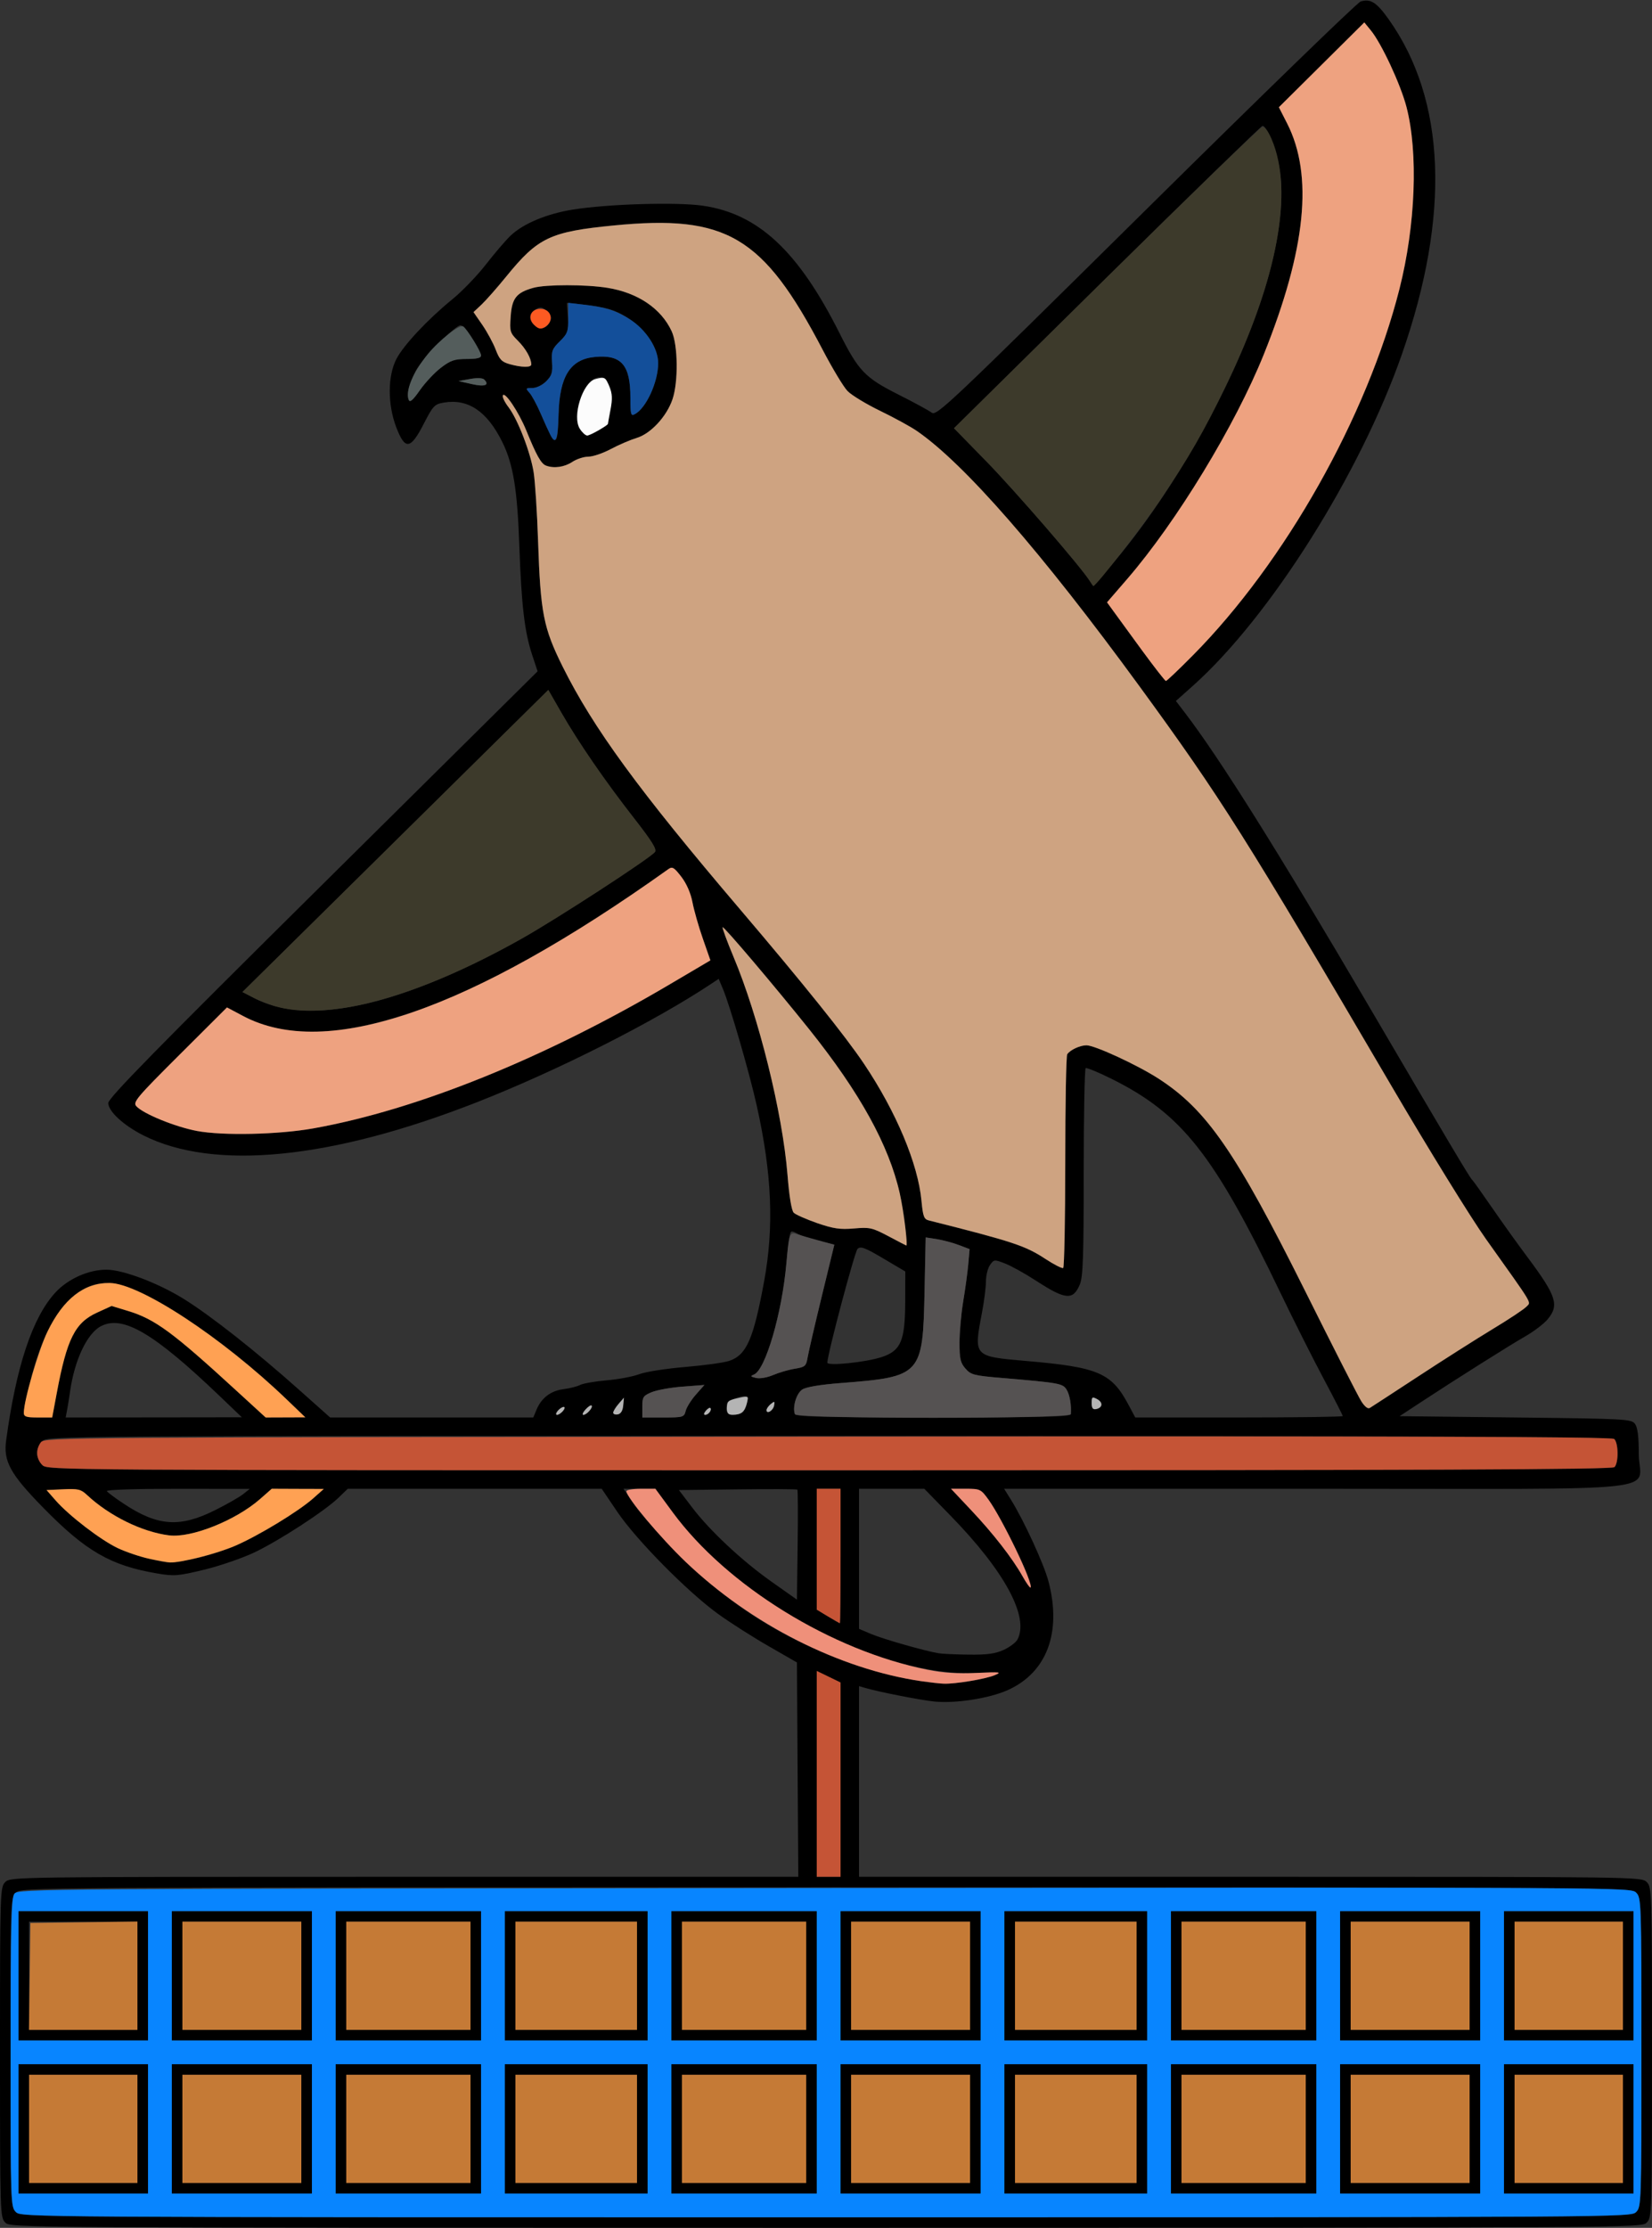 <?xml version="1.0" encoding="UTF-8" standalone="no"?>
<!DOCTYPE svg PUBLIC "-//W3C//DTD SVG 1.1//EN"
"http://www.w3.org/Graphics/SVG/1.1/DTD/svg11.dtd">
<svg width="445px" height="600px"
xmlns="http://www.w3.org/2000/svg" version="1.1">
<rect width="100%" height="100%" fill="#333333" stroke="none"/>
<g transform="translate(0000, 0000) scale(1, 1)">
<path fill="#000000" stroke="none" d="
M 1.42 598.58
C 0.03 597.18 0.00 596.21 0.00 552.73
C 0.00 509.24 0.03 508.27 1.42 506.87
C 2.83 505.46 3.79 505.45 108.94 505.45
L 215.04 505.45
L 214.85 476.59
L 214.67 447.73
L 207.06 443.35
C 202.87 440.95 196.78 437.07 193.53 434.73
C 185.36 428.86 171.41 414.75 166.29 407.17
L 162.08 400.95
L 127.88 400.95
L 93.68 400.95
L 91.16 403.38
C 87.47 406.95 75.28 414.87 68.56 418.08
C 65.34 419.61 59.25 421.71 55.03 422.74
C 47.98 424.44 46.94 424.54 42.41 423.77
C 29.85 421.67 23.10 417.77 11.58 405.99
C 2.75 396.95 0.88 393.56 1.66 387.90
C 4.36 367.95 8.76 354.77 14.94 348.08
C 18.33 344.40 23.87 341.94 28.69 341.95
C 33.17 341.96 42.68 345.57 49.56 349.86
C 56.90 354.44 68.86 363.87 80.43 374.18
L 88.93 381.75
L 116.29 381.75
L 143.65 381.75
L 144.51 379.69
C 145.83 376.49 148.35 374.57 151.76 374.13
C 153.46 373.92 155.50 373.40 156.28 372.99
C 157.07 372.58 160.27 372.02 163.40 371.75
C 166.54 371.48 170.48 370.74 172.17 370.10
C 173.86 369.45 179.45 368.58 184.59 368.15
C 189.72 367.72 195.07 366.98 196.46 366.50
C 201.10 364.91 202.96 360.67 205.82 345.14
C 208.53 330.46 207.95 316.20 203.87 297.87
C 201.94 289.14 196.64 270.86 194.74 266.35
L 193.59 263.62
L 191.67 264.90
C 176.18 275.20 150.10 288.38 128.34 296.90
C 89.19 312.24 57.64 315.36 38.61 305.77
C 33.28 303.08 29.20 299.32 29.16 297.07
C 29.14 295.76 42.06 282.58 86.98 238.09
L 144.81 180.80
L 143.30 176.22
C 141.29 170.09 140.46 162.93 139.90 147.16
C 139.37 131.87 138.25 125.00 135.32 119.08
C 131.25 110.79 126.11 107.32 119.58 108.42
C 117.04 108.85 116.66 109.25 114.14 114.15
C 110.56 121.12 109.10 121.29 106.71 114.99
C 104.39 108.90 104.42 101.23 106.77 96.70
C 108.71 92.96 115.16 86.07 121.84 80.61
C 124.46 78.48 128.52 74.27 130.87 71.25
C 133.22 68.23 136.21 64.73 137.52 63.48
C 140.95 60.21 147.33 57.55 154.40 56.43
C 163.97 54.92 182.39 54.38 189.38 55.41
C 204.27 57.58 215.04 67.64 226.12 89.68
C 231.25 99.91 232.99 101.72 242.02 106.27
C 246.17 108.36 250.19 110.55 250.96 111.13
C 252.29 112.12 255.39 109.19 308.63 56.55
C 339.58 25.94 365.62 0.68 366.50 0.41
C 369.17 -0.43 370.80 0.60 374.07 5.20
C 389.48 26.89 390.72 57.87 377.67 95.30
C 366.42 127.57 342.09 166.17 321.33 184.70
L 316.75 188.78
L 319.18 191.96
C 328.60 204.28 344.30 229.33 368.66 270.85
C 390.20 307.58 395.98 317.30 396.57 317.77
C 396.81 317.96 399.21 321.33 401.90 325.24
C 404.60 329.15 408.95 335.23 411.58 338.74
C 419.29 349.08 420.07 351.54 416.84 355.36
C 415.84 356.55 413.19 358.56 410.97 359.84
C 406.73 362.25 391.54 371.84 382.35 377.89
L 377.01 381.40
L 408.22 381.75
C 438.07 382.09 439.46 382.17 440.43 383.49
C 441.13 384.45 441.44 386.89 441.44 391.49
C 441.44 402.17 452.65 400.95 354.53 400.95
L 270.48 400.95
L 272.36 403.97
C 275.82 409.53 281.17 421.16 282.41 425.83
C 286.07 439.64 281.99 450.50 271.36 455.22
C 266.36 457.43 257.31 458.82 251.69 458.25
C 247.72 457.83 236.67 455.66 233.00 454.57
L 231.40 454.10
L 231.40 479.77
L 231.40 505.45
L 336.78 505.45
C 441.21 505.45 442.17 505.46 443.58 506.87
C 444.97 508.27 445.00 509.24 445.00 552.73
C 445.00 596.21 444.97 597.18 443.58 598.58
C 442.16 599.99 441.21 600.00 222.50 600.00
C 3.79 600.00 2.84 599.99 1.42 598.58
M 440.73 595.73
C 442.12 594.35 442.15 593.37 442.15 552.73
C 442.15 512.08 442.12 511.10 440.73 509.72
C 439.31 508.30 438.36 508.29 222.50 508.29
C 6.64 508.29 5.69 508.30 4.27 509.72
C 2.88 511.10 2.85 512.08 2.85 552.73
C 2.85 593.37 2.88 594.35 4.27 595.73
C 5.69 597.15 6.64 597.16 222.50 597.16
C 438.36 597.16 439.31 597.15 440.73 595.73
M 226.42 479.29
L 226.42 453.13
L 223.21 451.57
L 220.01 450.02
L 220.01 477.73
L 220.01 505.45
L 223.21 505.45
L 226.42 505.45
L 226.42 479.29
M 260.77 452.83
C 263.41 452.45 266.62 451.71 267.89 451.18
C 269.99 450.31 269.54 450.26 263.03 450.55
C 237.16 451.76 199.10 431.64 181.21 407.30
L 176.54 400.95
L 172.24 400.95
L 167.94 400.95
L 170.99 405.39
C 172.67 407.84 178.06 413.84 182.97 418.73
C 195.42 431.16 207.84 439.42 223.96 445.97
C 231.98 449.23 240.68 451.68 248.15 452.77
C 254.03 453.62 255.28 453.63 260.77 452.83
M 270.33 444.36
C 271.96 443.62 273.64 442.36 274.06 441.58
C 277.31 435.53 270.66 423.19 256.08 408.23
L 248.98 400.95
L 240.19 400.95
L 231.40 400.95
L 231.40 419.82
L 231.40 438.68
L 234.63 440.05
C 237.71 441.38 249.03 444.61 252.76 445.24
C 253.74 445.41 257.42 445.58 260.95 445.62
C 265.85 445.68 268.05 445.39 270.33 444.36
M 226.42 419.08
L 226.42 400.95
L 223.21 400.95
L 220.01 400.95
L 220.01 417.23
L 220.01 433.51
L 223.03 435.33
C 224.70 436.33 226.14 437.16 226.24 437.18
C 226.34 437.19 226.42 429.04 226.42 419.08
M 214.79 401.18
C 214.64 401.04 207.40 401.00 198.70 401.11
L 182.88 401.30
L 186.39 405.92
C 191.21 412.27 199.89 420.38 207.94 426.06
L 214.67 430.81
L 214.86 416.13
C 214.97 408.06 214.93 401.33 214.79 401.18
M 276.62 423.89
C 274.80 419.00 268.70 407.24 266.25 403.85
C 264.22 401.05 264.00 400.95 260.16 400.95
L 256.17 400.95
L 261.50 406.61
C 267.57 413.04 272.72 419.67 275.45 424.53
C 277.77 428.65 278.29 428.37 276.62 423.89
M 52.54 419.73
C 55.56 419.11 60.43 417.57 63.37 416.30
C 69.68 413.57 80.36 407.08 84.37 403.53
L 87.22 401.00
L 80.21 400.98
L 73.20 400.95
L 70.06 403.71
C 63.50 409.47 51.58 414.24 45.57 413.50
C 38.30 412.60 29.46 408.26 23.42 402.61
C 21.79 401.08 21.02 400.90 17.05 401.09
L 12.54 401.30
L 14.99 404.10
C 18.64 408.25 27.13 414.76 31.73 416.94
C 35.42 418.68 42.61 420.65 45.77 420.80
C 46.48 420.82 49.52 420.35 52.54 419.73
M 58.01 406.68
C 61.15 405.11 64.52 403.18 65.50 402.40
L 67.28 400.98
L 47.84 400.96
C 36.47 400.95 28.56 401.21 28.79 401.59
C 29.01 401.94 31.03 403.46 33.29 404.95
C 42.49 411.07 48.44 411.48 58.01 406.68
M 434.89 395.12
C 435.99 394.02 435.99 388.68 434.89 387.58
C 434.23 386.92 386.28 386.73 223.43 386.73
C 13.76 386.73 12.81 386.74 11.39 388.15
C 10.61 388.93 9.97 390.37 9.97 391.35
C 9.97 392.33 10.61 393.77 11.39 394.55
C 12.81 395.96 13.76 395.97 223.43 395.97
C 386.28 395.97 434.23 395.78 434.89 395.12
M 15.29 375.18
C 18.03 360.55 20.20 356.23 26.14 353.51
L 30.06 351.72
L 34.38 353.03
C 41.72 355.24 46.44 358.71 63.72 374.57
L 71.56 381.75
L 76.90 381.73
L 82.24 381.71
L 77.25 376.92
C 59.17 359.56 37.58 345.56 28.84 345.54
C 19.70 345.51 12.31 354.96 8.19 371.93
C 5.72 382.09 5.65 381.75 10.24 381.75
L 14.06 381.75
L 15.29 375.18
M 59.10 375.91
C 41.42 359.00 33.09 354.11 27.20 357.16
C 23.49 359.07 20.09 366.23 18.89 374.64
C 18.64 376.41 18.27 378.73 18.06 379.80
L 17.69 381.75
L 41.42 381.73
L 65.15 381.70
L 59.10 375.91
M 184.70 379.99
C 184.94 379.02 186.17 377.05 187.44 375.60
L 189.75 372.99
L 183.91 373.44
C 180.70 373.68 176.94 374.36 175.54 374.94
C 173.24 375.90 173.02 376.24 173.02 378.87
L 173.02 381.75
L 178.63 381.75
C 184.02 381.75 184.27 381.68 184.70 379.99
M 288.44 380.86
C 288.64 378.42 288.15 375.55 287.28 374.21
C 286.24 372.58 285.30 372.42 269.85 371.11
C 262.36 370.48 261.52 370.27 260.06 368.58
C 258.71 367.05 258.46 365.91 258.46 361.63
C 258.46 358.82 258.91 353.80 259.46 350.47
C 260.02 347.15 260.63 342.63 260.83 340.41
L 261.18 336.41
L 258.22 335.29
C 256.59 334.67 253.92 333.97 252.30 333.71
L 249.35 333.26
L 249.05 347.73
C 248.59 370.38 248.22 370.78 226.52 372.48
C 220.97 372.90 217.12 373.55 216.11 374.22
C 214.53 375.25 213.41 378.99 214.13 380.86
C 214.39 381.56 222.51 381.75 251.41 381.75
C 280.46 381.75 288.37 381.56 288.44 380.86
M 361.70 381.37
C 361.70 381.16 359.36 376.60 356.51 371.24
C 353.65 365.88 348.47 355.58 344.99 348.34
C 326.99 310.88 318.39 299.99 299.39 290.53
C 295.87 288.78 292.75 287.50 292.45 287.67
C 292.16 287.85 291.92 300.47 291.92 315.70
C 291.92 338.34 291.73 343.86 290.89 345.89
C 289.06 350.26 287.06 350.10 279.10 344.93
C 276.17 343.02 272.42 340.94 270.77 340.30
C 267.84 339.16 267.74 339.17 266.67 340.70
C 266.07 341.56 265.58 343.55 265.58 345.12
C 265.58 346.70 265.09 350.50 264.51 353.56
C 262.25 365.34 262.22 365.30 276.27 366.52
C 295.94 368.21 299.40 369.70 304.05 378.46
L 305.80 381.75
L 333.75 381.75
C 349.12 381.75 361.70 381.58 361.70 381.37
M 151.66 379.98
C 152.15 379.38 152.23 378.91 151.83 378.91
C 151.44 378.91 150.72 379.39 150.23 379.98
C 149.74 380.57 149.66 381.04 150.06 381.04
C 150.45 381.04 151.17 380.57 151.66 379.98
M 158.79 379.96
C 160.16 378.31 159.18 377.99 157.72 379.61
C 157.00 380.40 156.75 381.04 157.15 381.04
C 157.56 381.04 158.29 380.55 158.79 379.96
M 167.87 378.55
L 168.07 376.42
L 166.62 378.10
C 164.86 380.16 164.78 381.22 166.43 380.91
C 167.23 380.76 167.75 379.91 167.87 378.55
M 191.20 380.28
C 191.97 379.05 191.09 378.78 190.12 379.96
C 189.56 380.64 189.51 381.04 189.98 381.04
C 190.39 381.04 190.94 380.70 191.20 380.28
M 199.84 380.49
C 200.29 380.20 200.89 379.09 201.16 378.01
C 201.71 375.84 200.86 375.53 197.63 376.76
C 195.17 377.69 194.99 381.05 197.40 381.03
C 198.28 381.03 199.38 380.78 199.84 380.49
M 208.52 378.52
C 208.74 377.36 208.62 377.30 207.63 378.13
C 206.27 379.26 206.10 380.57 207.37 380.15
C 207.86 379.99 208.37 379.26 208.52 378.52
M 296.71 378.43
C 296.86 377.96 296.33 377.23 295.52 376.80
C 294.21 376.10 294.06 376.22 294.06 377.87
C 294.06 379.22 294.38 379.66 295.25 379.49
C 295.89 379.37 296.56 378.89 296.71 378.43
M 381.99 370.71
C 388.65 366.34 397.69 360.60 402.08 357.94
C 406.48 355.29 410.57 352.57 411.18 351.90
C 412.43 350.52 413.39 352.14 400.30 333.74
C 396.27 328.08 384.77 309.45 374.75 292.35
C 335.47 225.34 328.91 214.94 306.94 184.83
C 280.57 148.71 259.69 124.78 246.91 116.02
C 245.23 114.87 240.79 112.45 237.04 110.63
C 233.29 108.81 229.35 106.41 228.29 105.31
C 227.22 104.20 224.17 99.14 221.52 94.05
C 205.55 63.55 195.49 57.63 165.00 60.73
C 148.20 62.44 144.86 64.04 136.45 74.37
C 133.94 77.46 130.92 80.89 129.72 82.02
L 127.55 84.06
L 129.93 87.51
C 131.24 89.42 132.86 92.41 133.53 94.17
C 134.55 96.85 135.17 97.49 137.33 98.09
C 140.57 98.99 143.11 99.01 143.11 98.15
C 143.11 96.52 141.63 93.89 139.53 91.79
C 137.37 89.63 137.27 89.30 137.57 85.17
C 137.91 80.29 139.12 78.78 143.70 77.51
C 147.07 76.58 157.86 76.58 163.65 77.52
C 171.83 78.85 178.09 83.08 180.93 89.22
C 182.63 92.90 182.75 102.85 181.15 107.54
C 179.57 112.19 175.26 116.83 171.49 117.95
C 169.81 118.46 166.70 119.79 164.57 120.92
C 162.45 122.06 159.72 122.99 158.50 122.99
C 157.28 122.99 155.32 123.63 154.15 124.41
C 152.00 125.82 149.21 126.21 147.06 125.39
C 145.75 124.88 144.50 122.67 141.74 115.88
C 139.70 110.89 135.88 105.21 135.44 106.53
C 135.29 106.95 135.98 108.36 136.96 109.64
C 139.47 112.93 142.91 121.83 143.76 127.27
C 144.15 129.80 144.69 138.11 144.94 145.73
C 145.60 165.13 146.37 169.08 151.58 179.57
C 159.81 196.09 172.07 212.87 199.22 244.75
C 216.37 264.89 227.75 279.06 232.73 286.49
C 241.41 299.42 247.30 313.46 248.22 323.42
C 248.62 327.60 248.89 328.36 250.19 328.68
C 272.87 334.39 276.18 335.49 281.60 339.05
C 283.93 340.58 286.09 341.67 286.39 341.49
C 286.69 341.30 286.94 328.45 286.95 312.93
C 286.95 297.41 287.19 284.36 287.48 283.93
C 288.27 282.75 290.92 281.52 292.67 281.52
C 294.92 281.52 306.41 286.83 312.08 290.50
C 325.05 298.88 332.85 310.18 351.60 347.76
C 366.78 378.19 367.74 379.92 369.01 379.17
C 369.49 378.88 375.33 375.07 381.99 370.71
M 214.11 368.62
C 216.90 368.16 217.15 367.93 217.56 365.52
C 217.80 364.09 219.52 356.68 221.38 349.05
L 224.76 335.19
L 220.95 334.32
C 218.86 333.84 216.21 332.96 215.05 332.36
C 212.95 331.28 212.95 331.28 212.60 333.59
C 212.40 334.86 212.05 337.98 211.82 340.52
C 210.57 353.96 206.13 369.03 203.07 370.20
C 202.07 370.59 202.17 370.75 203.63 371.10
C 204.66 371.35 206.61 371.02 208.26 370.32
C 209.83 369.65 212.46 368.88 214.11 368.62
M 237.45 365.50
C 242.68 363.79 243.80 361.15 243.84 350.54
L 243.86 342.43
L 237.91 338.91
C 232.91 335.96 231.80 335.55 230.99 336.36
C 230.21 337.15 222.86 364.81 222.86 366.99
C 222.86 367.95 233.16 366.90 237.45 365.50
M 243.89 330.75
C 242.12 313.45 234.71 298.12 218.01 277.25
C 208.67 265.59 194.96 249.42 194.66 249.72
C 194.50 249.87 195.81 253.45 197.57 257.65
C 204.41 273.93 210.78 299.68 212.13 316.40
C 212.59 322.19 213.22 326.03 213.81 326.61
C 214.32 327.12 217.16 328.37 220.11 329.40
C 224.54 330.92 226.29 331.17 230.05 330.85
C 234.26 330.48 234.95 330.63 239.23 332.89
C 241.77 334.24 243.97 335.38 244.12 335.44
C 244.27 335.50 244.16 333.38 243.89 330.75
M 84.37 303.90
C 112.34 298.91 146.72 285.01 180.58 265.00
L 191.36 258.64
L 189.34 252.84
C 188.22 249.65 186.96 245.24 186.54 243.04
C 186.05 240.50 184.94 237.97 183.52 236.12
C 181.57 233.59 181.10 233.32 180.04 234.07
C 152.12 253.98 128.66 266.94 109.07 273.27
C 90.37 279.30 76.35 279.41 65.44 273.60
L 61.14 271.32
L 48.39 284.03
C 36.79 295.60 35.74 296.84 36.72 297.92
C 38.58 299.97 47.15 303.47 53.05 304.59
C 60.03 305.90 74.99 305.57 84.37 303.90
M 94.43 271.17
C 106.99 268.99 123.38 262.45 140.56 252.77
C 150.13 247.38 174.91 231.27 176.41 229.47
C 176.99 228.77 175.66 226.61 170.79 220.37
C 162.99 210.38 155.84 200.00 151.19 191.90
L 147.70 185.81
L 106.51 226.49
L 65.31 267.17
L 68.43 268.78
C 75.26 272.30 83.55 273.06 94.43 271.17
M 321.34 176.48
C 346.15 151.41 368.23 112.26 376.97 77.84
C 381.31 60.72 382.07 41.13 378.86 28.79
C 377.26 22.67 372.12 11.64 369.24 8.18
L 367.47 6.04
L 355.99 17.47
L 344.50 28.90
L 346.72 33.26
C 353.81 47.20 351.79 67.16 340.44 95.42
C 332.74 114.56 316.99 140.46 303.63 155.94
L 298.20 162.22
L 299.87 164.52
C 308.65 176.66 313.71 183.38 314.06 183.40
C 314.29 183.41 317.57 180.29 321.34 176.48
M 300.47 150.89
C 318.66 129.16 335.82 96.97 342.12 72.77
C 344.84 62.33 345.78 53.01 344.78 46.19
C 343.99 40.78 341.34 33.87 340.07 33.92
C 339.73 33.94 320.90 52.26 298.21 74.64
L 256.98 115.33
L 265.75 124.31
C 273.52 132.27 291.22 152.73 293.54 156.44
C 294.01 157.20 294.46 157.82 294.53 157.82
C 294.61 157.82 297.28 154.70 300.47 150.89
M 150.46 111.60
C 150.72 101.36 153.61 96.77 160.19 96.14
C 167.37 95.45 169.81 98.23 169.81 107.10
C 169.81 111.64 169.94 112.12 171.01 111.54
C 174.07 109.91 177.29 102.86 177.29 97.80
C 177.29 92.05 170.92 85.15 163.78 83.17
C 162.40 82.78 159.35 82.27 157.00 82.03
L 152.72 81.59
L 152.97 85.57
C 153.19 89.28 153.05 89.71 150.84 91.88
C 148.73 93.95 148.50 94.55 148.71 97.54
C 148.90 100.35 148.64 101.18 147.12 102.70
C 146.08 103.74 144.50 104.50 143.39 104.50
C 141.59 104.50 141.54 104.58 142.61 105.77
C 143.25 106.47 144.59 108.95 145.60 111.28
C 149.72 120.81 150.22 120.85 150.46 111.60
M 161.36 115.82
C 162.68 115.00 163.76 114.25 163.76 114.14
C 163.76 114.03 164.07 112.27 164.46 110.24
C 166.02 102.03 160.84 98.39 157.34 105.23
C 155.25 109.33 154.80 113.37 156.21 115.51
C 157.64 117.68 158.28 117.72 161.36 115.82
M 118.78 99.03
C 121.39 97.04 122.45 96.68 125.72 96.68
C 128.54 96.68 129.58 96.42 129.58 95.69
C 129.58 94.44 125.22 87.97 124.14 87.63
C 122.94 87.25 113.57 96.73 111.95 99.96
C 110.20 103.46 109.53 106.21 110.08 107.65
C 110.41 108.50 111.17 107.85 113.11 105.08
C 114.54 103.04 117.09 100.32 118.78 99.03
M 130.45 102.23
C 130.00 101.79 128.54 101.72 126.63 102.07
L 123.53 102.63
L 127.09 103.44
C 130.58 104.23 131.95 103.74 130.45 102.23
M 148.13 86.67
C 148.67 85.65 148.50 85.00 147.38 83.89
C 146.27 82.77 145.62 82.60 144.60 83.14
C 142.58 84.22 142.28 85.90 143.82 87.44
C 145.37 88.98 147.05 88.68 148.13 86.67"/>
<path fill="#000000" stroke="none" d="
M 4.98 573.34
L 4.98 555.92
L 22.43 555.92
L 39.87 555.92
L 39.87 573.34
L 39.87 590.76
L 22.43 590.76
L 4.98 590.76
L 4.98 573.34
M 37.02 573.34
L 37.02 558.77
L 22.43 558.77
L 7.83 558.77
L 7.83 573.34
L 7.83 587.91
L 22.43 587.91
L 37.02 587.91
L 37.02 573.34"/>
<path fill="#000000" stroke="none" d="
M 46.28 573.34
L 46.28 555.92
L 65.15 555.92
L 84.02 555.92
L 84.02 573.34
L 84.02 590.76
L 65.15 590.76
L 46.28 590.76
L 46.28 573.34
M 81.17 573.34
L 81.17 558.77
L 65.15 558.77
L 49.13 558.77
L 49.13 573.34
L 49.13 587.91
L 65.15 587.91
L 81.17 587.91
L 81.17 573.34"/>
<path fill="#000000" stroke="none" d="
M 90.42 573.34
L 90.42 555.92
L 110.00 555.92
L 129.58 555.92
L 129.58 573.34
L 129.58 590.76
L 110.00 590.76
L 90.42 590.76
L 90.42 573.34
M 126.74 573.34
L 126.74 558.77
L 110.00 558.77
L 93.27 558.77
L 93.27 573.34
L 93.27 587.91
L 110.00 587.91
L 126.74 587.91
L 126.74 573.34"/>
<path fill="#000000" stroke="none" d="
M 135.99 573.34
L 135.99 555.92
L 155.22 555.92
L 174.44 555.92
L 174.44 573.34
L 174.44 590.76
L 155.22 590.76
L 135.99 590.76
L 135.99 573.34
M 171.59 573.34
L 171.59 558.77
L 155.22 558.77
L 138.84 558.77
L 138.84 573.34
L 138.84 587.91
L 155.22 587.91
L 171.59 587.91
L 171.59 573.34"/>
<path fill="#000000" stroke="none" d="
M 180.85 573.34
L 180.85 555.92
L 200.43 555.92
L 220.01 555.92
L 220.01 573.34
L 220.01 590.76
L 200.43 590.76
L 180.85 590.76
L 180.85 573.34
M 217.16 573.34
L 217.16 558.77
L 200.43 558.77
L 183.70 558.77
L 183.70 573.34
L 183.70 587.91
L 200.43 587.91
L 217.16 587.91
L 217.16 573.34"/>
<path fill="#000000" stroke="none" d="
M 226.42 573.34
L 226.42 555.92
L 245.28 555.92
L 264.15 555.92
L 264.15 573.34
L 264.15 590.76
L 245.28 590.76
L 226.42 590.76
L 226.42 573.34
M 261.30 573.34
L 261.30 558.77
L 245.28 558.77
L 229.26 558.77
L 229.26 573.34
L 229.26 587.91
L 245.28 587.91
L 261.30 587.91
L 261.30 573.34"/>
<path fill="#000000" stroke="none" d="
M 270.56 573.34
L 270.56 555.92
L 289.78 555.92
L 309.01 555.92
L 309.01 573.34
L 309.01 590.76
L 289.78 590.76
L 270.56 590.76
L 270.56 573.34
M 306.16 573.34
L 306.16 558.77
L 289.78 558.77
L 273.41 558.77
L 273.41 573.34
L 273.41 587.91
L 289.78 587.91
L 306.16 587.91
L 306.16 573.34"/>
<path fill="#000000" stroke="none" d="
M 315.42 573.34
L 315.42 555.92
L 335.00 555.92
L 354.58 555.92
L 354.58 573.34
L 354.58 590.76
L 335.00 590.76
L 315.42 590.76
L 315.42 573.34
M 351.73 573.34
L 351.73 558.77
L 335.00 558.77
L 318.26 558.77
L 318.26 573.34
L 318.26 587.91
L 335.00 587.91
L 351.73 587.91
L 351.73 573.34"/>
<path fill="#000000" stroke="none" d="
M 360.98 573.34
L 360.98 555.92
L 379.85 555.92
L 398.72 555.92
L 398.72 573.34
L 398.72 590.76
L 379.85 590.76
L 360.98 590.76
L 360.98 573.34
M 395.87 573.34
L 395.87 558.77
L 379.85 558.77
L 363.83 558.77
L 363.83 573.34
L 363.83 587.91
L 379.85 587.91
L 395.87 587.91
L 395.87 573.34"/>
<path fill="#000000" stroke="none" d="
M 405.13 573.34
L 405.13 555.92
L 422.57 555.92
L 440.02 555.92
L 440.02 573.34
L 440.02 590.76
L 422.57 590.76
L 405.13 590.76
L 405.13 573.34
M 437.17 573.34
L 437.17 558.77
L 422.57 558.77
L 407.98 558.77
L 407.98 573.34
L 407.98 587.91
L 422.57 587.91
L 437.17 587.91
L 437.17 573.34"/>
<path fill="#000000" stroke="none" d="
M 4.98 532.11
L 4.98 514.69
L 22.43 514.69
L 39.87 514.69
L 39.87 532.11
L 39.87 549.53
L 22.43 549.53
L 4.98 549.53
L 4.98 532.11
M 37.02 532.11
L 37.02 517.54
L 22.43 517.54
L 7.83 517.54
L 7.83 532.11
L 7.83 546.68
L 22.43 546.68
L 37.02 546.68
L 37.02 532.11"/>
<path fill="#000000" stroke="none" d="
M 46.28 532.11
L 46.28 514.69
L 65.15 514.69
L 84.02 514.69
L 84.02 532.11
L 84.02 549.53
L 65.15 549.53
L 46.28 549.53
L 46.28 532.11
M 81.17 532.11
L 81.17 517.54
L 65.15 517.54
L 49.13 517.54
L 49.13 532.11
L 49.13 546.68
L 65.15 546.68
L 81.17 546.68
L 81.17 532.11"/>
<path fill="#000000" stroke="none" d="
M 90.42 532.11
L 90.42 514.69
L 110.00 514.69
L 129.58 514.69
L 129.58 532.11
L 129.58 549.53
L 110.00 549.53
L 90.42 549.53
L 90.42 532.11
M 126.74 532.11
L 126.74 517.54
L 110.00 517.54
L 93.27 517.54
L 93.27 532.11
L 93.27 546.68
L 110.00 546.68
L 126.74 546.68
L 126.74 532.11"/>
<path fill="#000000" stroke="none" d="
M 135.99 532.11
L 135.99 514.69
L 155.22 514.69
L 174.44 514.69
L 174.44 532.11
L 174.44 549.53
L 155.22 549.53
L 135.99 549.53
L 135.99 532.11
M 171.59 532.11
L 171.59 517.54
L 155.22 517.54
L 138.84 517.54
L 138.84 532.11
L 138.84 546.68
L 155.22 546.68
L 171.59 546.68
L 171.59 532.11"/>
<path fill="#000000" stroke="none" d="
M 180.85 532.11
L 180.85 514.69
L 200.43 514.69
L 220.01 514.69
L 220.01 532.11
L 220.01 549.53
L 200.43 549.53
L 180.85 549.53
L 180.85 532.11
M 217.16 532.11
L 217.16 517.54
L 200.43 517.54
L 183.70 517.54
L 183.70 532.11
L 183.70 546.68
L 200.43 546.68
L 217.16 546.68
L 217.16 532.11"/>
<path fill="#000000" stroke="none" d="
M 226.42 532.11
L 226.42 514.69
L 245.28 514.69
L 264.15 514.69
L 264.15 532.11
L 264.15 549.53
L 245.28 549.53
L 226.42 549.53
L 226.42 532.11
M 261.30 532.11
L 261.30 517.54
L 245.28 517.54
L 229.26 517.54
L 229.26 532.11
L 229.26 546.68
L 245.28 546.68
L 261.30 546.68
L 261.30 532.11"/>
<path fill="#000000" stroke="none" d="
M 270.56 532.11
L 270.56 514.69
L 289.78 514.69
L 309.01 514.69
L 309.01 532.11
L 309.01 549.53
L 289.78 549.53
L 270.56 549.53
L 270.56 532.11
M 306.16 532.11
L 306.16 517.54
L 289.78 517.54
L 273.41 517.54
L 273.41 532.11
L 273.41 546.68
L 289.78 546.68
L 306.16 546.68
L 306.16 532.11"/>
<path fill="#000000" stroke="none" d="
M 315.42 532.11
L 315.42 514.69
L 335.00 514.69
L 354.58 514.69
L 354.58 532.11
L 354.58 549.53
L 335.00 549.53
L 315.42 549.53
L 315.42 532.11
M 351.73 532.11
L 351.73 517.54
L 335.00 517.54
L 318.26 517.54
L 318.26 532.11
L 318.26 546.68
L 335.00 546.68
L 351.73 546.68
L 351.73 532.11"/>
<path fill="#000000" stroke="none" d="
M 360.98 532.11
L 360.98 514.69
L 379.85 514.69
L 398.72 514.69
L 398.72 532.11
L 398.72 549.53
L 379.85 549.53
L 360.98 549.53
L 360.98 532.11
M 395.87 532.11
L 395.87 517.54
L 379.85 517.54
L 363.83 517.54
L 363.83 532.11
L 363.83 546.68
L 379.85 546.68
L 395.87 546.68
L 395.87 532.11"/>
<path fill="#000000" stroke="none" d="
M 405.13 532.11
L 405.13 514.69
L 422.57 514.69
L 440.02 514.69
L 440.02 532.11
L 440.02 549.53
L 422.57 549.53
L 405.13 549.53
L 405.13 532.11
M 437.17 532.11
L 437.17 517.54
L 422.57 517.54
L 407.98 517.54
L 407.98 532.11
L 407.98 546.68
L 422.57 546.68
L 437.17 546.68
L 437.17 532.11"/>
<path fill="#eea280" stroke="none" d="
M 53.05 304.59
C 47.15 303.47 38.58 299.97 36.72 297.92
C 35.74 296.84 36.79 295.60 48.39 284.03
L 61.14 271.32
L 65.44 273.60
C 87.90 285.56 126.54 272.23 180.04 234.07
C 181.10 233.32 181.57 233.59 183.52 236.12
C 184.94 237.97 186.05 240.50 186.54 243.04
C 186.96 245.24 188.22 249.65 189.34 252.84
L 191.36 258.64
L 180.58 265.00
C 146.72 285.01 112.34 298.91 84.37 303.90
C 74.99 305.57 60.03 305.90 53.05 304.59"/>
<path fill="#eea280" stroke="none" d="
M 307.58 175.10
C 304.25 170.55 300.78 165.79 299.87 164.52
L 298.20 162.22
L 303.63 155.94
C 316.99 140.46 332.74 114.56 340.44 95.42
C 351.80 67.14 353.81 47.20 346.72 33.25
L 344.49 28.88
L 356.00 17.46
L 367.51 6.04
L 369.26 8.18
C 372.13 11.68 377.27 22.71 378.86 28.79
C 382.07 41.13 381.31 60.72 376.97 77.84
C 368.23 112.26 346.15 151.41 321.34 176.48
C 317.57 180.29 314.29 183.41 314.06 183.40
C 313.83 183.39 310.92 179.66 307.58 175.10"/>
<path fill="#3d3a2b" stroke="none" d="
M 75.12 271.27
C 73.16 270.79 70.15 269.67 68.43 268.78
L 65.31 267.17
L 106.51 226.49
L 147.70 185.81
L 151.19 191.90
C 155.84 200.00 162.99 210.38 170.79 220.37
C 175.66 226.61 176.99 228.77 176.41 229.47
C 174.91 231.27 150.13 247.38 140.56 252.77
C 113.23 268.17 89.60 274.86 75.12 271.27"/>
<path fill="#3d3a2b" stroke="none" d="
M 293.54 156.44
C 291.22 152.73 273.52 132.27 265.75 124.31
L 256.98 115.33
L 297.94 74.90
C 320.46 52.67 339.38 34.37 339.97 34.25
C 340.68 34.09 341.55 35.19 342.53 37.45
C 348.54 51.43 344.20 74.95 330.28 103.79
C 324.17 116.44 320.52 122.79 312.50 134.72
C 307.64 141.93 295.29 157.82 294.53 157.82
C 294.46 157.82 294.01 157.20 293.54 156.44"/>
<path fill="#cea381" stroke="none" d="
M 366.66 377.35
C 365.85 376.05 359.07 362.74 351.60 347.76
C 332.85 310.18 325.05 298.88 312.08 290.50
C 306.41 286.83 294.92 281.52 292.67 281.52
C 290.92 281.52 288.27 282.75 287.48 283.93
C 287.19 284.36 286.95 297.41 286.95 312.93
C 286.94 328.45 286.69 341.30 286.39 341.49
C 286.09 341.67 283.93 340.58 281.60 339.05
C 276.18 335.49 272.87 334.39 250.19 328.68
C 248.89 328.36 248.62 327.60 248.22 323.42
C 247.30 313.46 241.41 299.42 232.73 286.49
C 227.75 279.06 216.37 264.89 199.22 244.75
C 172.07 212.87 159.81 196.09 151.58 179.57
C 146.37 169.08 145.60 165.13 144.94 145.73
C 144.69 138.11 144.15 129.80 143.76 127.27
C 142.91 121.83 139.47 112.93 136.96 109.64
C 135.98 108.36 135.29 106.95 135.44 106.53
C 135.88 105.21 139.70 110.89 141.74 115.88
C 144.50 122.67 145.75 124.88 147.06 125.39
C 149.21 126.21 152.00 125.82 154.15 124.41
C 155.32 123.63 157.28 122.99 158.50 122.99
C 159.72 122.99 162.45 122.06 164.57 120.92
C 166.70 119.79 169.81 118.46 171.49 117.95
C 175.26 116.83 179.57 112.19 181.15 107.54
C 182.75 102.85 182.63 92.90 180.93 89.22
C 178.09 83.08 171.83 78.85 163.65 77.52
C 157.86 76.58 147.07 76.58 143.70 77.51
C 139.12 78.78 137.91 80.29 137.57 85.17
C 137.27 89.30 137.37 89.63 139.53 91.79
C 141.63 93.89 143.11 96.52 143.11 98.15
C 143.11 99.01 140.57 98.99 137.33 98.09
C 135.17 97.49 134.55 96.85 133.53 94.17
C 132.86 92.41 131.24 89.42 129.93 87.51
L 127.55 84.06
L 129.72 82.02
C 130.92 80.89 133.94 77.46 136.45 74.37
C 144.93 63.95 148.25 62.38 165.40 60.72
C 195.74 57.77 205.58 63.61 221.52 94.05
C 224.17 99.14 227.22 104.20 228.29 105.31
C 229.35 106.41 233.29 108.81 237.04 110.63
C 240.79 112.45 245.23 114.87 246.91 116.02
C 259.69 124.78 280.57 148.71 306.94 184.83
C 328.91 214.94 335.47 225.34 374.75 292.35
C 384.77 309.45 396.27 328.08 400.30 333.74
C 413.39 352.14 412.43 350.52 411.18 351.90
C 410.57 352.57 406.48 355.29 402.08 357.94
C 397.69 360.60 388.65 366.34 381.99 370.71
C 375.33 375.07 369.49 378.88 369.01 379.17
C 368.45 379.50 367.59 378.83 366.66 377.35"/>
<path fill="#cea381" stroke="none" d="
M 239.23 332.89
C 234.95 330.63 234.26 330.48 230.05 330.85
C 226.29 331.17 224.54 330.92 220.11 329.40
C 217.16 328.37 214.32 327.12 213.81 326.61
C 213.22 326.03 212.59 322.19 212.13 316.40
C 210.78 299.68 204.41 273.93 197.57 257.65
C 195.81 253.45 194.50 249.87 194.66 249.72
C 194.96 249.42 208.67 265.59 218.01 277.25
C 231.59 294.23 239.47 308.49 242.36 321.33
C 243.40 325.96 244.61 335.64 244.12 335.44
C 243.97 335.38 241.77 334.24 239.23 332.89"/>
<path fill="#134f9a" stroke="none" d="
M 148.25 117.14
C 147.80 116.25 146.61 113.62 145.60 111.28
C 144.59 108.95 143.25 106.47 142.61 105.77
C 141.54 104.58 141.59 104.50 143.39 104.50
C 144.50 104.50 146.08 103.74 147.12 102.70
C 148.64 101.18 148.90 100.35 148.71 97.54
C 148.50 94.56 148.74 93.95 150.78 91.94
C 152.84 89.91 153.08 89.26 153.08 85.62
L 153.08 81.55
L 157.17 82.04
C 163.15 82.73 165.87 83.59 169.66 85.99
C 174.04 88.77 177.29 93.80 177.29 97.80
C 177.29 102.86 174.07 109.91 171.01 111.54
C 169.94 112.12 169.81 111.64 169.81 107.10
C 169.81 98.23 167.37 95.45 160.19 96.14
C 153.61 96.77 150.72 101.36 150.46 111.60
C 150.28 118.51 149.69 119.99 148.25 117.14"/>
<path fill="#fc5a22" stroke="none" d="
M 143.82 87.44
C 141.98 85.60 142.99 83.18 145.60 83.18
C 148.67 83.18 149.38 86.70 146.63 88.17
C 145.58 88.73 144.96 88.57 143.82 87.44"/>
<path fill="#545d5c" stroke="none" d="
M 110.08 107.65
C 109.15 105.23 111.24 100.25 115.25 95.35
C 118.33 91.59 123.80 87.30 124.76 87.90
C 125.80 88.54 129.58 94.69 129.58 95.76
C 129.58 96.41 128.42 96.68 125.72 96.68
C 122.45 96.68 121.39 97.04 118.78 99.03
C 117.09 100.32 114.54 103.04 113.11 105.08
C 111.17 107.85 110.41 108.50 110.08 107.65"/>
<path fill="#545d5c" stroke="none" d="
M 127.09 103.44
L 123.53 102.63
L 126.63 102.07
C 128.54 101.72 130.00 101.79 130.45 102.23
C 131.95 103.74 130.58 104.23 127.09 103.44"/>
<path fill="#fcfcfc" stroke="none" d="
M 156.21 115.51
C 154.07 112.24 156.91 103.04 160.34 102.11
C 162.91 101.43 163.06 101.51 164.14 104.10
C 164.93 106.00 165.01 107.37 164.46 110.24
C 164.07 112.27 163.76 114.03 163.76 114.14
C 163.76 114.56 158.93 117.30 158.18 117.30
C 157.74 117.30 156.85 116.50 156.21 115.51"/>
<path fill="#555252" stroke="none" d="
M 173.02 378.87
C 173.02 376.24 173.24 375.90 175.54 374.94
C 176.94 374.36 180.70 373.68 183.91 373.44
L 189.75 372.99
L 187.44 375.60
C 186.17 377.05 184.94 379.02 184.70 379.99
C 184.27 381.68 184.02 381.75 178.63 381.75
L 173.02 381.75
L 173.02 378.87"/>
<path fill="#555252" stroke="none" d="
M 214.13 380.86
C 213.41 378.99 214.53 375.25 216.11 374.22
C 217.12 373.55 220.97 372.90 226.52 372.48
C 248.22 370.78 248.59 370.38 249.05 347.73
L 249.35 333.26
L 252.30 333.71
C 253.92 333.97 256.59 334.67 258.22 335.29
L 261.18 336.41
L 260.83 340.41
C 260.63 342.63 260.02 347.15 259.46 350.47
C 258.91 353.80 258.46 358.82 258.46 361.63
C 258.46 365.91 258.71 367.05 260.06 368.58
C 261.52 370.27 262.36 370.48 269.85 371.11
C 285.30 372.42 286.24 372.58 287.28 374.21
C 288.15 375.55 288.64 378.42 288.44 380.86
C 288.32 382.17 214.62 382.17 214.13 380.86"/>
<path fill="#555252" stroke="none" d="
M 203.63 371.10
C 202.17 370.75 202.07 370.59 203.07 370.20
C 206.18 369.01 210.68 353.60 211.83 340.17
C 212.51 332.31 212.70 331.76 214.53 332.35
C 215.39 332.63 218.04 333.39 220.42 334.04
L 224.74 335.23
L 221.37 349.07
C 219.52 356.69 217.80 364.09 217.56 365.52
C 217.15 367.93 216.90 368.16 214.11 368.62
C 212.46 368.88 209.83 369.65 208.26 370.32
C 206.61 371.02 204.66 371.35 203.63 371.10"/>
<path fill="#ffa153" stroke="none" d="
M 40.14 419.79
C 37.74 419.27 33.96 417.99 31.73 416.94
C 27.13 414.76 18.64 408.25 14.99 404.10
L 12.54 401.30
L 17.05 401.09
C 21.02 400.90 21.79 401.08 23.42 402.61
C 29.46 408.26 38.30 412.60 45.57 413.50
C 51.58 414.24 63.50 409.47 70.06 403.71
L 73.20 400.95
L 80.21 400.98
L 87.22 401.00
L 84.37 403.53
C 80.36 407.08 69.68 413.57 63.37 416.30
C 58.40 418.45 48.70 420.92 45.77 420.80
C 45.08 420.77 42.53 420.31 40.14 419.79"/>
<path fill="#ffa153" stroke="none" d="
M 6.41 380.51
C 6.41 377.15 10.35 363.68 12.80 358.60
C 17.05 349.83 22.64 345.46 29.55 345.53
C 37.64 345.60 59.89 360.25 77.25 376.92
L 82.24 381.71
L 76.90 381.73
L 71.56 381.75
L 63.72 374.57
C 46.44 358.71 41.72 355.24 34.38 353.03
L 30.06 351.72
L 26.14 353.51
C 20.20 356.23 18.03 360.55 15.29 375.18
L 14.06 381.75
L 10.24 381.75
C 7.06 381.75 6.41 381.54 6.41 380.51"/>
<path fill="#b4b4b4" stroke="none" d="
M 150.23 379.98
C 150.72 379.39 151.44 378.91 151.83 378.91
C 152.23 378.91 152.15 379.38 151.66 379.98
C 151.17 380.57 150.45 381.04 150.06 381.04
C 149.66 381.04 149.74 380.57 150.23 379.98"/>
<path fill="#b4b4b4" stroke="none" d="
M 157.72 379.61
C 158.42 378.83 159.16 378.34 159.35 378.53
C 159.82 379.01 158.05 381.04 157.15 381.04
C 156.75 381.04 157.00 380.40 157.72 379.61"/>
<path fill="#b4b4b4" stroke="none" d="
M 165.18 380.46
C 165.18 380.08 165.83 379.02 166.62 378.10
L 168.07 376.42
L 167.87 378.55
C 167.75 379.91 167.23 380.76 166.43 380.91
C 165.75 381.04 165.18 380.84 165.18 380.46"/>
<path fill="#b4b4b4" stroke="none" d="
M 190.12 379.96
C 190.62 379.36 191.16 379.02 191.34 379.20
C 191.84 379.69 190.84 381.04 189.98 381.04
C 189.51 381.04 189.56 380.64 190.12 379.96"/>
<path fill="#b4b4b4" stroke="none" d="
M 195.80 379.31
C 195.80 377.31 196.02 377.13 199.28 376.43
C 201.65 375.92 201.68 375.95 201.18 377.94
C 200.60 380.26 199.67 381.01 197.40 381.03
C 196.18 381.04 195.80 380.64 195.80 379.31"/>
<path fill="#b4b4b4" stroke="none" d="
M 206.48 379.77
C 206.48 379.39 207.00 378.65 207.63 378.13
C 208.62 377.30 208.74 377.36 208.52 378.52
C 208.25 379.90 206.48 380.99 206.48 379.77"/>
<path fill="#b4b4b4" stroke="none" d="
M 294.06 377.87
C 294.06 376.22 294.21 376.10 295.52 376.80
C 297.18 377.69 297.03 379.15 295.25 379.49
C 294.38 379.66 294.06 379.22 294.06 377.87"/>
<path fill="#c55436" stroke="none" d="
M 220.01 477.73
L 220.01 450.02
L 223.21 451.57
L 226.42 453.13
L 226.42 479.29
L 226.42 505.45
L 223.21 505.45
L 220.01 505.45
L 220.01 477.73"/>
<path fill="#c55436" stroke="none" d="
M 223.03 435.33
L 220.01 433.51
L 220.01 417.23
L 220.01 400.95
L 223.21 400.95
L 226.42 400.95
L 226.42 419.08
C 226.42 429.04 226.34 437.19 226.24 437.18
C 226.14 437.16 224.70 436.33 223.03 435.33"/>
<path fill="#c55436" stroke="none" d="
M 11.39 394.55
C 9.73 392.89 9.56 390.41 10.98 388.46
C 11.98 387.11 15.05 387.09 222.90 386.91
C 378.59 386.77 434.06 386.94 434.78 387.53
C 435.97 388.51 436.05 393.96 434.89 395.12
C 434.23 395.78 386.28 395.97 223.43 395.97
C 13.76 395.97 12.81 395.96 11.39 394.55"/>
<path fill="#ef907a" stroke="none" d="
M 248.15 452.77
C 226.23 449.57 202.37 437.50 184.71 420.67
C 177.91 414.19 168.74 403.24 168.74 401.62
C 168.74 401.25 170.50 400.95 172.64 400.95
L 176.54 400.95
L 181.21 407.30
C 195.76 427.09 223.93 444.49 249.86 449.69
C 254.10 450.54 257.96 450.79 263.03 450.55
C 269.54 450.26 269.99 450.31 267.89 451.18
C 265.42 452.20 257.15 453.58 254.18 453.45
C 253.20 453.41 250.49 453.10 248.15 452.77"/>
<path fill="#ef907a" stroke="none" d="
M 275.45 424.53
C 272.72 419.67 267.57 413.04 261.50 406.61
L 256.17 400.95
L 260.16 400.95
C 264.00 400.95 264.22 401.05 266.25 403.85
C 270.04 409.08 278.48 426.70 277.60 427.56
C 277.45 427.72 276.48 426.36 275.45 424.53"/>
<path fill="#0885ff" stroke="none" d="
M 4.27 595.73
C 2.88 594.35 2.85 593.37 2.85 552.86
C 2.85 518.18 3.01 511.19 3.86 510.03
C 4.86 508.67 8.00 508.65 222.08 508.47
C 438.64 508.29 439.30 508.29 440.73 509.72
C 442.12 511.11 442.15 512.05 442.15 552.73
C 442.15 593.37 442.12 594.35 440.73 595.73
C 439.31 597.15 438.36 597.16 222.50 597.16
C 6.64 597.16 5.69 597.15 4.27 595.73
M 39.87 573.34
L 39.87 555.92
L 22.43 555.92
L 4.98 555.92
L 4.98 573.34
L 4.98 590.76
L 22.43 590.76
L 39.87 590.76
L 39.87 573.34
M 84.02 573.34
L 84.02 555.92
L 65.15 555.92
L 46.28 555.92
L 46.28 573.34
L 46.28 590.76
L 65.15 590.76
L 84.02 590.76
L 84.02 573.34
M 129.58 573.34
L 129.58 555.92
L 110.00 555.92
L 90.42 555.92
L 90.42 573.34
L 90.42 590.76
L 110.00 590.76
L 129.58 590.76
L 129.58 573.34
M 174.44 573.34
L 174.44 555.92
L 155.22 555.92
L 135.99 555.92
L 135.99 573.34
L 135.99 590.76
L 155.22 590.76
L 174.44 590.76
L 174.44 573.34
M 220.01 573.34
L 220.01 555.92
L 200.43 555.92
L 180.85 555.92
L 180.85 573.34
L 180.85 590.76
L 200.43 590.76
L 220.01 590.76
L 220.01 573.34
M 264.15 573.34
L 264.15 555.92
L 245.28 555.92
L 226.42 555.92
L 226.42 573.34
L 226.42 590.76
L 245.28 590.76
L 264.15 590.76
L 264.15 573.34
M 309.01 573.34
L 309.01 555.92
L 289.78 555.92
L 270.56 555.92
L 270.56 573.34
L 270.56 590.76
L 289.78 590.76
L 309.01 590.76
L 309.01 573.34
M 354.58 573.34
L 354.58 555.92
L 335.00 555.92
L 315.42 555.92
L 315.42 573.34
L 315.42 590.76
L 335.00 590.76
L 354.58 590.76
L 354.58 573.34
M 398.72 573.34
L 398.72 555.92
L 379.85 555.92
L 360.98 555.92
L 360.98 573.34
L 360.98 590.76
L 379.85 590.76
L 398.72 590.76
L 398.72 573.34
M 440.02 573.34
L 440.02 555.92
L 422.57 555.92
L 405.13 555.92
L 405.13 573.34
L 405.13 590.76
L 422.57 590.76
L 440.02 590.76
L 440.02 573.34
M 39.87 532.11
L 39.87 514.69
L 22.43 514.69
L 4.98 514.69
L 4.98 532.11
L 4.98 549.53
L 22.43 549.53
L 39.87 549.53
L 39.87 532.11
M 84.02 532.11
L 84.02 514.69
L 65.15 514.69
L 46.28 514.69
L 46.28 532.11
L 46.28 549.53
L 65.15 549.53
L 84.02 549.53
L 84.02 532.11
M 129.58 532.11
L 129.58 514.69
L 110.00 514.69
L 90.42 514.69
L 90.42 532.11
L 90.42 549.53
L 110.00 549.53
L 129.58 549.53
L 129.58 532.11
M 174.44 532.11
L 174.44 514.69
L 155.22 514.69
L 135.99 514.69
L 135.99 532.11
L 135.99 549.53
L 155.22 549.53
L 174.44 549.53
L 174.44 532.11
M 220.01 532.11
L 220.01 514.69
L 200.43 514.69
L 180.85 514.69
L 180.85 532.11
L 180.85 549.53
L 200.43 549.53
L 220.01 549.53
L 220.01 532.11
M 264.15 532.11
L 264.15 514.69
L 245.28 514.69
L 226.42 514.69
L 226.42 532.11
L 226.42 549.53
L 245.28 549.53
L 264.15 549.53
L 264.15 532.11
M 309.01 532.11
L 309.01 514.69
L 289.78 514.69
L 270.56 514.69
L 270.56 532.11
L 270.56 549.53
L 289.78 549.53
L 309.01 549.53
L 309.01 532.11
M 354.58 532.11
L 354.58 514.69
L 335.00 514.69
L 315.42 514.69
L 315.42 532.11
L 315.42 549.53
L 335.00 549.53
L 354.58 549.53
L 354.58 532.11
M 398.72 532.11
L 398.72 514.69
L 379.85 514.69
L 360.98 514.69
L 360.98 532.11
L 360.98 549.53
L 379.85 549.53
L 398.72 549.53
L 398.72 532.11
M 440.02 532.11
L 440.02 514.69
L 422.57 514.69
L 405.13 514.69
L 405.13 532.11
L 405.13 549.53
L 422.57 549.53
L 440.02 549.53
L 440.02 532.11"/>
<path fill="#c57a36" stroke="none" d="
M 7.83 573.34
L 7.83 558.77
L 22.43 558.77
L 37.02 558.77
L 37.02 573.34
L 37.02 587.91
L 22.43 587.91
L 7.83 587.91
L 7.83 573.34"/>
<path fill="#c57a36" stroke="none" d="
M 49.13 573.34
L 49.13 558.77
L 65.15 558.77
L 81.17 558.77
L 81.17 573.34
L 81.17 587.91
L 65.15 587.91
L 49.13 587.91
L 49.13 573.34"/>
<path fill="#c57a36" stroke="none" d="
M 93.27 573.34
L 93.27 558.77
L 110.00 558.77
L 126.74 558.77
L 126.74 573.34
L 126.74 587.91
L 110.00 587.91
L 93.27 587.91
L 93.27 573.34"/>
<path fill="#c57a36" stroke="none" d="
M 138.84 573.34
L 138.84 558.77
L 155.22 558.77
L 171.59 558.77
L 171.59 573.34
L 171.59 587.91
L 155.22 587.91
L 138.84 587.91
L 138.84 573.34"/>
<path fill="#c57a36" stroke="none" d="
M 183.70 573.34
L 183.70 558.77
L 200.43 558.77
L 217.16 558.77
L 217.16 573.34
L 217.16 587.91
L 200.43 587.91
L 183.70 587.91
L 183.70 573.34"/>
<path fill="#c57a36" stroke="none" d="
M 229.26 573.34
L 229.26 558.77
L 245.28 558.77
L 261.30 558.77
L 261.30 573.34
L 261.30 587.91
L 245.28 587.91
L 229.26 587.91
L 229.26 573.34"/>
<path fill="#c57a36" stroke="none" d="
M 273.41 573.34
L 273.41 558.77
L 289.78 558.77
L 306.16 558.77
L 306.16 573.34
L 306.16 587.91
L 289.78 587.91
L 273.41 587.91
L 273.41 573.34"/>
<path fill="#c57a36" stroke="none" d="
M 318.26 573.34
L 318.26 558.77
L 335.00 558.77
L 351.73 558.77
L 351.73 573.34
L 351.73 587.91
L 335.00 587.91
L 318.26 587.91
L 318.26 573.34"/>
<path fill="#c57a36" stroke="none" d="
M 363.83 573.34
L 363.83 558.77
L 379.85 558.77
L 395.87 558.77
L 395.87 573.34
L 395.87 587.91
L 379.85 587.91
L 363.83 587.91
L 363.83 573.34"/>
<path fill="#c57a36" stroke="none" d="
M 407.98 573.34
L 407.98 558.77
L 422.57 558.77
L 437.17 558.77
L 437.17 573.34
L 437.17 587.91
L 422.57 587.91
L 407.98 587.91
L 407.98 573.34"/>
<path fill="#c57a36" stroke="none" d="
M 8.00 532.29
L 8.19 517.89
L 22.61 517.70
L 37.02 517.51
L 37.02 532.09
L 37.02 546.68
L 22.41 546.68
L 7.80 546.68
L 8.00 532.29"/>
<path fill="#c57a36" stroke="none" d="
M 49.13 532.11
L 49.13 517.54
L 65.15 517.54
L 81.17 517.54
L 81.17 532.11
L 81.17 546.68
L 65.15 546.68
L 49.13 546.68
L 49.13 532.11"/>
<path fill="#c57a36" stroke="none" d="
M 93.27 532.11
L 93.27 517.54
L 110.00 517.54
L 126.74 517.54
L 126.74 532.11
L 126.74 546.68
L 110.00 546.68
L 93.27 546.68
L 93.27 532.11"/>
<path fill="#c57a36" stroke="none" d="
M 138.84 532.11
L 138.84 517.54
L 155.22 517.54
L 171.59 517.54
L 171.59 532.11
L 171.59 546.68
L 155.22 546.68
L 138.84 546.68
L 138.84 532.11"/>
<path fill="#c57a36" stroke="none" d="
M 183.70 532.11
L 183.70 517.54
L 200.43 517.54
L 217.16 517.54
L 217.16 532.11
L 217.16 546.68
L 200.43 546.68
L 183.70 546.68
L 183.70 532.11"/>
<path fill="#c57a36" stroke="none" d="
M 229.26 532.11
L 229.26 517.54
L 245.28 517.54
L 261.30 517.54
L 261.30 532.11
L 261.30 546.68
L 245.28 546.68
L 229.26 546.68
L 229.26 532.11"/>
<path fill="#c57a36" stroke="none" d="
M 273.41 532.11
L 273.41 517.54
L 289.78 517.54
L 306.16 517.54
L 306.16 532.11
L 306.16 546.68
L 289.78 546.68
L 273.41 546.68
L 273.41 532.11"/>
<path fill="#c57a36" stroke="none" d="
M 318.26 532.11
L 318.26 517.54
L 335.00 517.54
L 351.73 517.54
L 351.73 532.11
L 351.73 546.68
L 335.00 546.68
L 318.26 546.68
L 318.26 532.11"/>
<path fill="#c57a36" stroke="none" d="
M 363.83 532.11
L 363.83 517.54
L 379.85 517.54
L 395.87 517.54
L 395.87 532.11
L 395.87 546.68
L 379.85 546.68
L 363.83 546.68
L 363.83 532.11"/>
<path fill="#c57a36" stroke="none" d="
M 407.98 532.11
L 407.98 517.54
L 422.57 517.54
L 437.17 517.54
L 437.17 532.11
L 437.17 546.68
L 422.57 546.68
L 407.98 546.68
L 407.98 532.11"/>
</g>
</svg>
